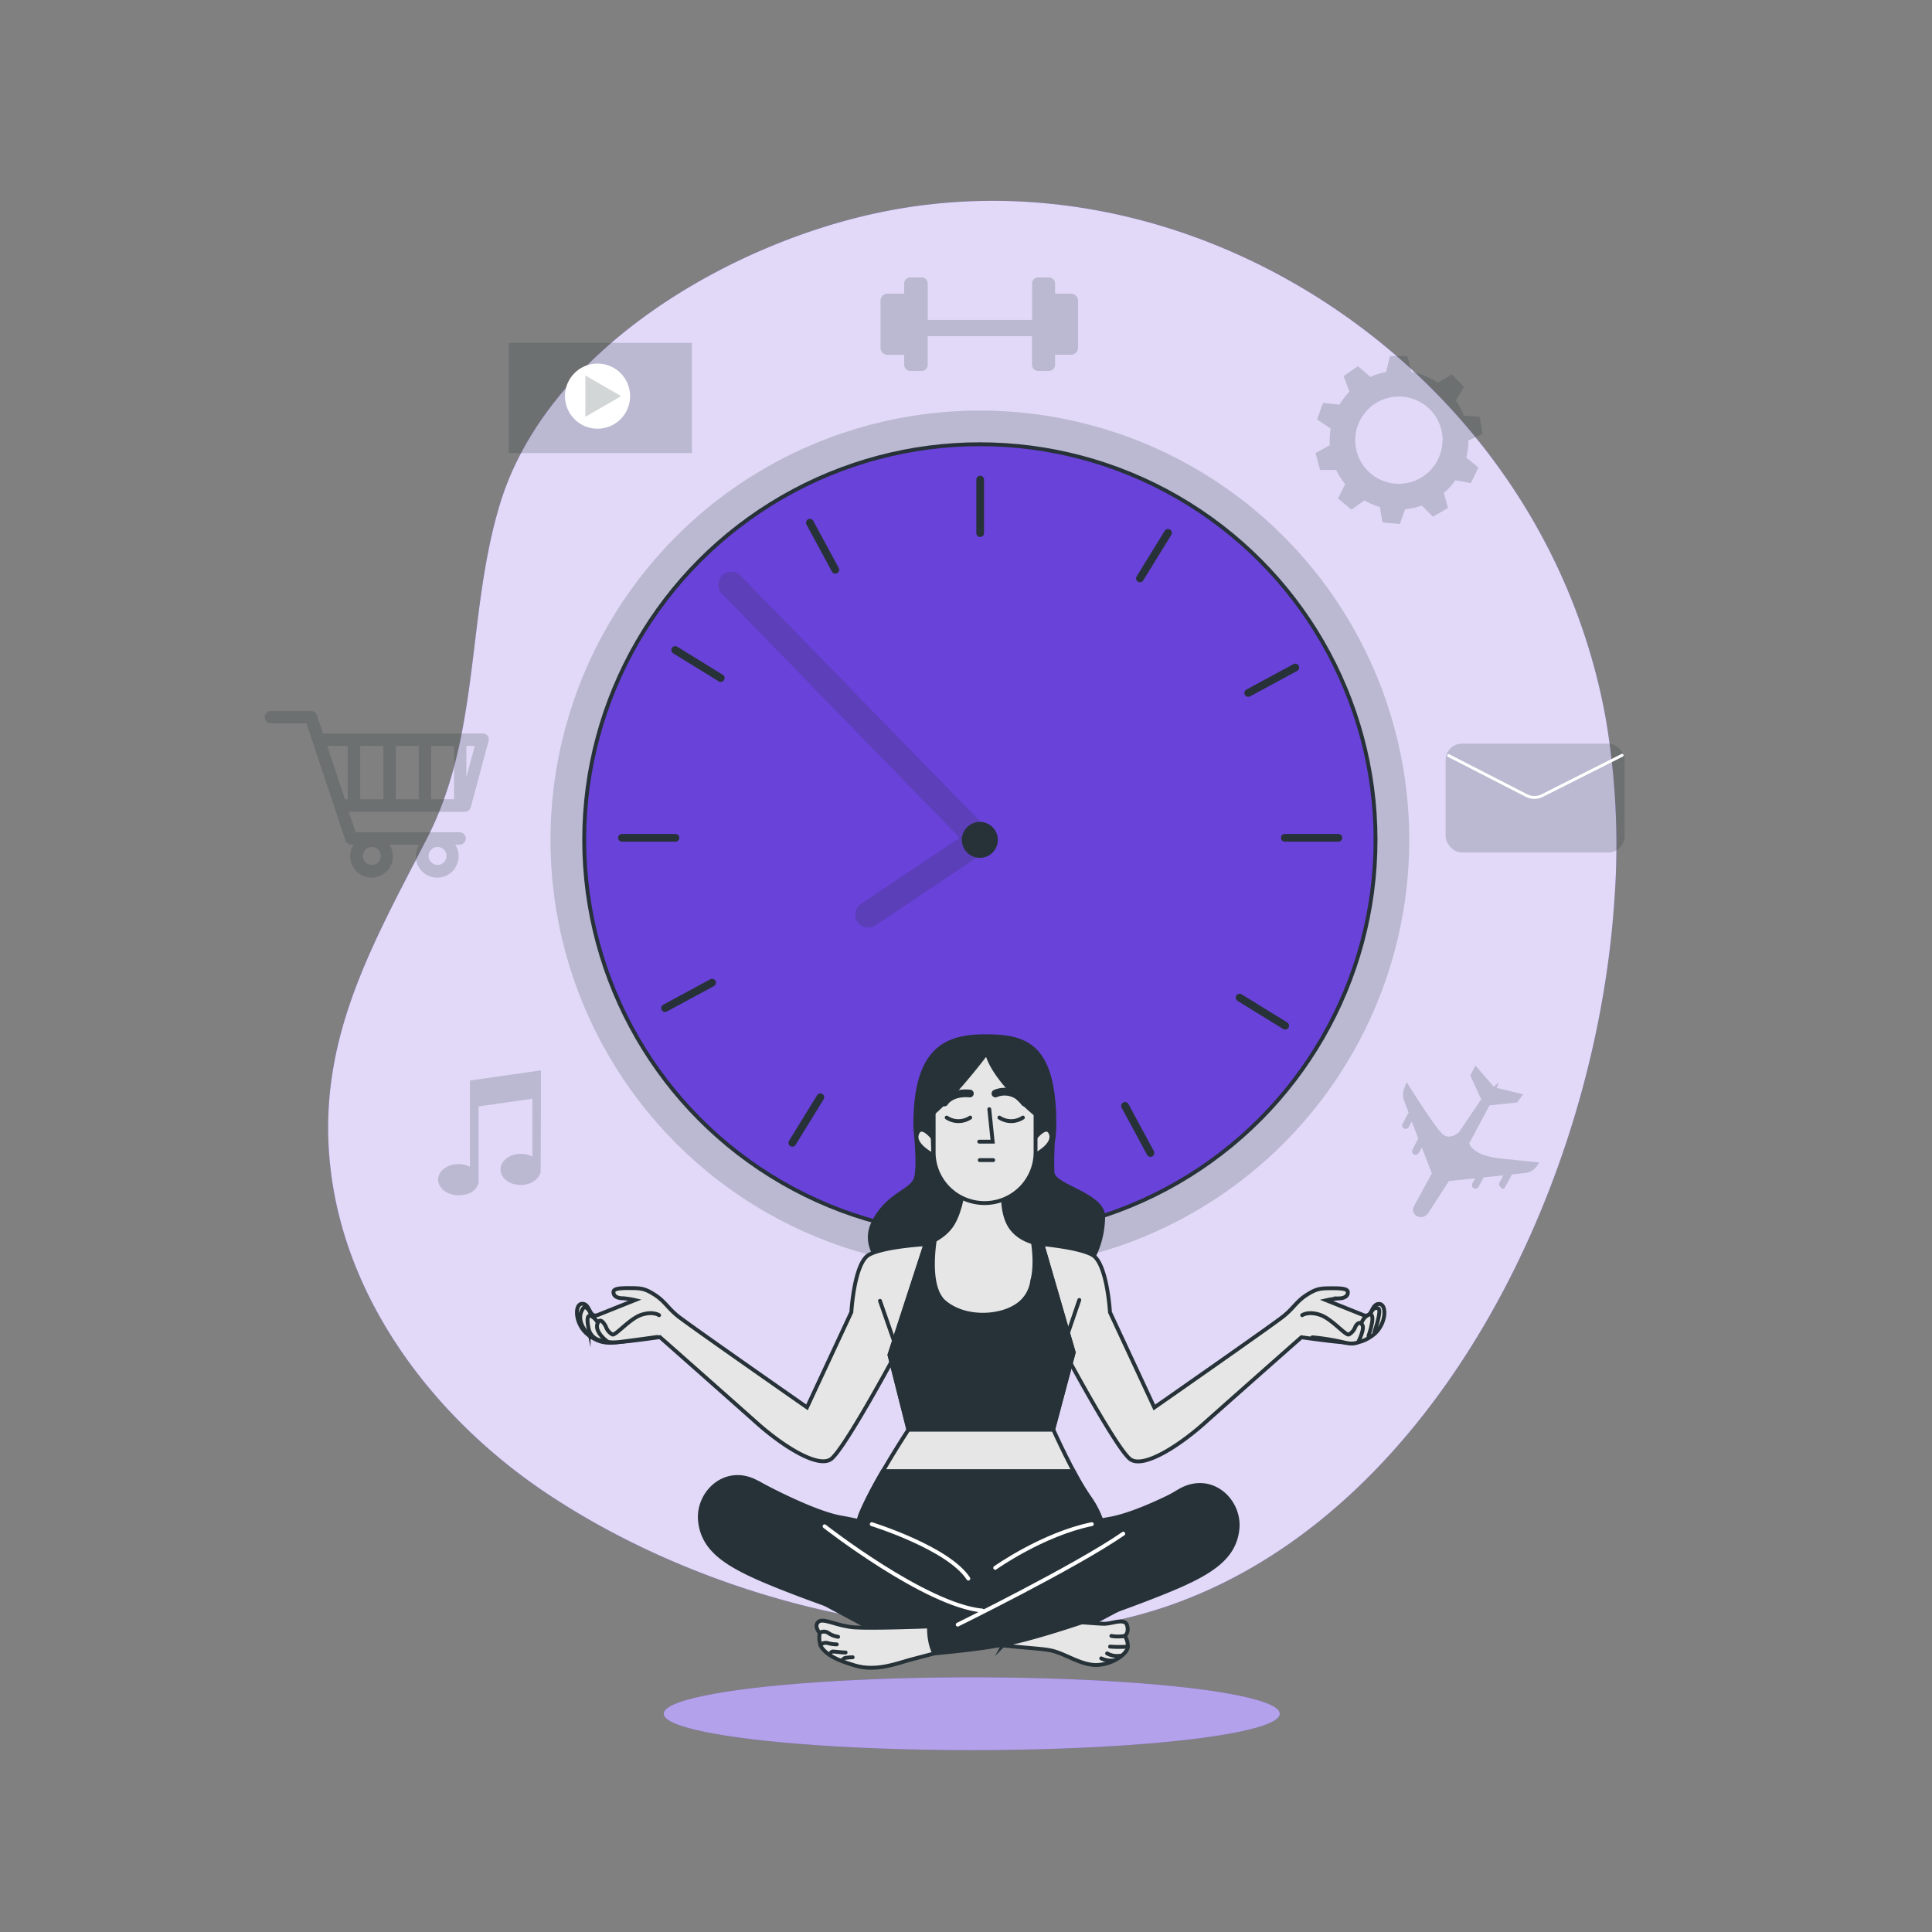 <svg xmlns="http://www.w3.org/2000/svg" viewBox="0 0 500 500"><rect x="0" y="0" width="500" height="500" fill="#808080" stroke="none"/><defs><clipPath id="h"><path d="M337 340.37s1.57-1.11 4.62-.09 6.65 5.45 7.48 5.08a3.71 3.71 0 0 0 1.66-2c.46-.92 1.3-1.47 1.85-.37s-1.11 4.35-1.11 4.35-1 .71-3.45.14a59 59 0 0 0-8.41-1.39" style="fill:#fff;stroke:#263238;stroke-linecap:round;stroke-miterlimit:10"/></clipPath><clipPath id="a"><path d="M239.5 322s-10.79.59-14.62 2.74-4.55 14.84-4.55 14.84l-11.48 24.64s-30.87-21.53-33.5-23.68-3.35-3.83-6-5.51-3.59-1.67-6.94-1.67-3.83.48-3.59 1.43 1.44 1.2 2.39 1.2a21.63 21.63 0 0 1 3.12.48l-9.58 3.83c-2.39.95-1.91-2.88-4.06-2.88s-1.92 5.51 1.67 8.14 6 1.91 8.85 1.67 9.58-1.19 9.58-1.19 18.42 16.27 25.12 22.25 15.79 11.72 19.14 9.33 16-25.84 16-25.84l8.13-21.53s2.27-4.52.32-8.25z" style="fill:#fff;stroke:#263238;stroke-linecap:round;stroke-miterlimit:10"/></clipPath><clipPath id="c"><path d="M156.53 345.26c-1.11 0-1.05-3-3.14-4.43-1.66-1.17-1.45 1.13-1.06 3a3.89 3.89 0 0 0 3.13 3.07h0a5.4 5.4 0 0 0 2.19.09" style="fill:#fff;stroke:#263238;stroke-linecap:round;stroke-miterlimit:10"/></clipPath><clipPath id="d"><path d="M170.57 340.37s-1.57-1.11-4.62-.09-6.65 5.45-7.48 5.08a3.71 3.71 0 0 1-1.66-2c-.47-.92-1.38-2.25-2-1.18-1.38 2.34 2.38 5 2.38 5s.52.44 3.43.09 9.48-1.27 9.48-1.27" style="fill:#fff;stroke:#263238;stroke-linecap:round;stroke-miterlimit:10"/></clipPath><clipPath id="e"><path d="M267.51 321.78s11.37.81 15.2 3 4.55 14.84 4.55 14.84l11.48 24.64s30.87-21.53 33.5-23.68 3.35-3.83 6-5.51 3.59-1.67 6.94-1.67 3.83.48 3.59 1.43-1.44 1.2-2.4 1.2a21.67 21.67 0 0 0-3.11.48l9.57 3.83c2.4.95 1.92-2.88 4.07-2.88s1.92 5.51-1.67 8.14-6 1.91-8.86 1.67-9.57-1.19-9.57-1.19-18.42 16.27-25.12 22.25-15.79 11.72-19.14 9.33-16-25.84-16-25.84l-8.13-21.53s-2.84-4.78-.9-8.51z" style="fill:#fff;stroke:#263238;stroke-linecap:round;stroke-miterlimit:10"/></clipPath><clipPath id="f"><path d="M355.69 344.73s2-5.65 1-6.12-2 .47-2.4 3-1.66 3.51-2.31 3.69" style="fill:#fff;stroke:#263238;stroke-linecap:round;stroke-miterlimit:10"/></clipPath><clipPath id="g"><path d="M354.17 345.74s2.52-7.13-.4-5.24c-2.15 1.39-1.6 4.76-2.71 4.76" style="fill:#fff;stroke:#263238;stroke-linecap:round;stroke-miterlimit:10"/></clipPath><clipPath id="b"><path d="M153.05 346.09s-4.66-3.78-2.15-7.48c.62-.92 2 .47 2.4 3s1.66 3.51 2.31 3.69" style="fill:#fff;stroke:#263238;stroke-linecap:round;stroke-miterlimit:10"/></clipPath><clipPath id="i"><path d="M249.32 307.44s-.49 5.57-2.78 9.33-7 5.23-7 5.23l-9.32 28.64 4.87 19.36s-8.68 13.2-12.09 21.22.69 17.09 4.29 20.85 8.38 8.86 20.58 8.38c17-.67 29 .88 34.45-5.5s6-18.43-.48-27.52c-3.92-5.53-9.27-17.48-9.27-17.48l5.3-19.95-8.12-28s-4.89-.28-7.83-3.88-2.29-10.15-2.29-10.15z" style="fill:#fff;stroke:#263238;stroke-linecap:round;stroke-miterlimit:10"/></clipPath><clipPath id="j"><path d="M241.39 294.45s-3-3.92-4.06-1 4.21 5.51 4.21 5.51z" style="fill:#fff;stroke:#263238;stroke-linecap:round;stroke-miterlimit:10"/></clipPath><clipPath id="k"><path d="M267.92 294.45s3.05-3.92 4.06-1-4.2 5.51-4.2 5.51z" style="fill:#fff;stroke:#263238;stroke-linecap:round;stroke-miterlimit:10"/></clipPath><clipPath id="l"><path d="M254.79 311.35h0a13.16 13.16 0 0 1-13.16-13.16V278a4.9 4.9 0 0 1 4.9-4.91H263a4.91 4.91 0 0 1 5 4.91v20.22a13.17 13.17 0 0 1-13.21 13.13z" style="fill:#fff;stroke:#263238;stroke-linecap:round;stroke-miterlimit:10"/></clipPath><clipPath id="m"><path d="M291.09 423.38s1.18-.78.59-2.75-3.74-.4-5.91-.4-10.44-.79-14.37-1.18c-3.37-.34-8.88-.24-10.41-.21a12.37 12.37 0 0 1-1.43 7l.77.08c6.7.66 9.61.79 11.66 1.22 3.74.79 7.87 3.94 12 3.75s7.88-3 7.88-4.73a4.66 4.66 0 0 0-.78-2.78z" style="fill:#fff;stroke:#263238;stroke-linecap:round;stroke-miterlimit:10"/></clipPath><clipPath id="n"><path d="M240.43 420.92s-14.59.57-19.22.25-8.14-2.56-9.41-1.44.32 2.87.32 2.87-.48 2.71.8 4.15 3 2.71 8.45 4.31 11-.66 14-1.46l6.45-1.7s-1.48-2.29-1.39-6.98z" style="fill:#fff;stroke:#263238;stroke-linecap:round;stroke-miterlimit:10"/></clipPath></defs><path d="M417.82 232.72a193.86 193.86 0 0 0-2.28-46.9 158.28 158.28 0 0 0-13-40.14c-30.66-64.06-103.38-105.12-174-90.88-39 7.85-86.72 35.15-99.08 75.43-8.74 28.47-5 59.65-18.93 86.7-14.3 27.87-28.77 52.55-25 85.39 4 35.18 27.87 65.91 57.55 85.21 36.85 24 85.44 37.24 129.31 34.16 86.19-6.04 139.85-104.29 145.43-188.97z" style="fill:#6942d9"/><path d="M417.82 232.72a193.86 193.86 0 0 0-2.28-46.9 158.28 158.28 0 0 0-13-40.14c-30.66-64.06-103.38-105.12-174-90.88-39 7.85-86.72 35.15-99.08 75.43-8.74 28.47-5 59.65-18.93 86.7-14.3 27.87-28.77 52.55-25 85.39 4 35.18 27.87 65.91 57.55 85.21 36.85 24 85.44 37.24 129.31 34.16 86.19-6.04 139.85-104.29 145.43-188.97z" style="fill:#fff;opacity:.8"/><rect x="374.13" y="192.45" width="46.32" height="28.18" rx="4.24" style="fill:#263238;opacity:.2"/><path d="m374.92 195.55 20.14 10.34a4.54 4.54 0 0 0 4.08 0l20.66-10.42" style="fill:none;stroke:#fff;stroke-linecap:round;stroke-linejoin:round;stroke-width:.75px"/><path d="M126.24 190.47a1.62 1.62 0 0 0-1.28-.63H83.62L82 185.05a1.6 1.6 0 0 0-1.5-1.05H70a1.61 1.61 0 0 0 0 3.21h9.31L89.4 217.5a1.6 1.6 0 0 0 1.52 1.1h.59a5.53 5.53 0 1 0 9.29 0h7.71a5.53 5.53 0 1 0 9.29 0h1.24a1.61 1.61 0 0 0 0-3.21h-27l-1.76-5.29h30a1.61 1.61 0 0 0 1.55-1.19l4.57-17a1.6 1.6 0 0 0-.16-1.44zm-30 33.37a2.32 2.32 0 1 1 2.32-2.32 2.32 2.32 0 0 1-2.37 2.32zm17 0a2.32 2.32 0 1 1 2.32-2.32 2.32 2.32 0 0 1-2.37 2.32zm4.28-17h-5.94v-13.79h5.94zm-15.09-13.79h5.94v13.79h-5.94zm-3.21 13.79h-6v-13.79h6zm-14.53-13.79H90v13.79h-.72zm36 8.12v-8.12h2.19zM380 114l3.71-1.69-.79-4.45-4.09-.32a17.56 17.56 0 0 0-2.05-3.88l2.11-3.56-3.19-3.2-3.59 2.14a17.81 17.81 0 0 0-6.86-2.8l-1-4.1h-4.52l-1 4.12a17.73 17.73 0 0 0-4.07 1.3l-3.23-2.8-3.7 2.59 1.52 4a18.42 18.42 0 0 0-2.59 3.37l-4.26-.44-1.55 4.25 3.53 2.39a17.52 17.52 0 0 0-.26 3c0 .43 0 .85.05 1.27l-3.7 2.07 1.17 4.37h4.19a18.08 18.08 0 0 0 2.31 3.66l-1.85 3.71 3.46 2.9 3.36-2.4a18.3 18.3 0 0 0 4 1.71l.67 4 4.51.4 1.35-3.84a17.84 17.84 0 0 0 4.34-.93l2.84 2.88 3.92-2.26-1.08-3.89a18 18 0 0 0 3-3.28l4 .73 1.94-4.02-3.12-2.58A18.23 18.23 0 0 0 380 114zm-6.69-.08a11.29 11.29 0 1 1-11.29-11.29A11.28 11.28 0 0 1 373.35 114zM365.91 312.22a1.83 1.83 0 0 0 .68 2.44 2.21 2.21 0 0 0 3-.69l5.27-8.13.1-.18 6.78-.72-.69 1.35a.93.93 0 0 0 .27 1.19.89.89 0 0 0 1.29-.3l1.37-2.47 5.1-.54-1 1.88a.9.9 0 0 0 .33 1.18.54.54 0 0 0 1 .14l1.91-3.44 3.38-.36a4.21 4.21 0 0 0 3.09-1.87l.56-.84-10.35-1.08s-6.71-.61-7.76-3.91l5.17-9.66.05-.13 7.17-.78 1.57-2.08-6.87-1.69.47-1.13a.11.11 0 0 0-.18-.12l-1 1-4.76-5.49-1.36 2.53 2.87 6.21-.18.18-5.59 8.29c-1.05.88-3 2-4.62.16-2.46-2.67-8.93-13.08-8.93-13.08l-.64 1.59a4.42 4.42 0 0 0 0 3.24l1.14 3-1.55 2.89a.93.93 0 0 0 .27 1.19.91.91 0 0 0 1.3-.31l.8-1.44 1.68 4.39-1.48 2.88a.93.93 0 0 0 .28 1.2.9.9 0 0 0 1.29-.31l.86-1.4 2.56 6.67zM131.65 88.73h47.42v28.52h-47.42z" style="fill:#263238;opacity:.2"/><circle cx="154.64" cy="102.52" r="8.43" style="fill:#fff"/><path style="fill:#263238;opacity:.2" d="m160.76 102.52-9.27-5.35v10.7l9.27-5.35zM121.62 279.64V302a6.3 6.3 0 0 0-3-.73c-2.9 0-5.24 1.81-5.24 4s2.34 4.05 5.24 4.05c4.88 0 5.24-3.34 5.24-3.34v-19.64l13.92-2v15a6.41 6.41 0 0 0-3-.72c-2.9 0-5.24 1.81-5.24 4.05s2.34 4 5.24 4c2.57 0 4.71-1.45 5.14-3.34L140 284v-7zM273.05 76v-2.59a1.61 1.61 0 0 0-1.61-1.61h-2.73a1.61 1.61 0 0 0-1.61 1.61v9.37h-27v-9.37a1.61 1.61 0 0 0-1.61-1.61h-2.91a1.61 1.61 0 0 0-1.58 1.61V76h-4.29a1.83 1.83 0 0 0-1.83 1.83V90a1.84 1.84 0 0 0 1.83 1.84H234v2.56a1.61 1.61 0 0 0 1.57 1.6h2.91a1.61 1.61 0 0 0 1.61-1.61V87h27v7.34a1.61 1.61 0 0 0 1.62 1.66h2.73a1.61 1.61 0 0 0 1.61-1.61V91.8h4.12A1.84 1.84 0 0 0 279 90V77.81a1.83 1.83 0 0 0-1.83-1.81z"/><g><circle cx="253.59" cy="217.37" r="111.12" style="fill:#263238;opacity:.2"/><circle cx="253.59" cy="217.37" r="102.4" style="fill:#6942d9;stroke:#263238;stroke-miterlimit:10"/><g style="opacity:.2"><path d="M253.59 220.72a3.33 3.33 0 0 1-2.4-1l-64.41-66.15a3.35 3.35 0 0 1 4.8-4.67L256 215a3.35 3.35 0 0 1-2.4 5.69z" style="fill:#263238"/></g><path d="M224.7 240.05a3.35 3.35 0 0 1-1.87-6.14l28.9-19.33a3.35 3.35 0 0 1 3.72 5.57l-28.89 19.33a3.36 3.36 0 0 1-1.86.57z" style="fill:#263238;opacity:.2"/><path d="M257.74 217.37a4.15 4.15 0 1 0-4.15 4.14 4.15 4.15 0 0 0 4.15-4.14z" style="fill:#263238;stroke:#263238;stroke-linecap:round;stroke-miterlimit:10"/><path style="fill:#fff;stroke:#263238;stroke-linecap:round;stroke-miterlimit:10;stroke-width:2px" d="M253.67 124.13v13.84M253.67 295.69v13.84M346.37 216.83h-13.85M174.81 216.83h-13.84M302.28 137.9l-7.26 11.79M212.31 283.97l-7.26 11.79M335.22 172.76l-12.18 6.58M184.29 254.32l-12.18 6.58M332.6 265.45l-11.79-7.27M186.53 175.48l-11.79-7.26M297.74 298.39l-6.58-12.19M216.18 147.46l-6.58-12.18"/></g><g><ellipse cx="251.49" cy="443.51" rx="79.71" ry="9.42" style="fill:#6942d9"/><ellipse cx="251.49" cy="443.51" rx="79.71" ry="9.42" style="fill:#fff;opacity:.5"/></g><g><path d="M272.88 303.35c-.11-2.22 0-5.64.09-7.61a29.3 29.3 0 0 0 .4-4.82c0-21.44-8.27-23.24-18.49-23.24s-18.49 3.44-18.49 23.24c0 .52 0 1 .05 1.55.09.86.93 9.08.16 12.18-.82 3.27-7.37 3.93-11.13 11.78s4.42 19.31 31.09 20.78S286 320.86 286 314.81s-12.95-8.19-13.12-11.46z" style="fill:#263238"/><path d="m235.74 292.55.66-.07v-.09z" style="fill:#263238"/><path d="M239.5 322s-10.79.59-14.62 2.74-4.55 14.84-4.55 14.84l-11.48 24.64s-30.87-21.53-33.5-23.68-3.35-3.83-6-5.51-3.59-1.67-6.94-1.67-3.83.48-3.59 1.43 1.44 1.2 2.39 1.2a21.63 21.63 0 0 1 3.12.48l-9.58 3.83c-2.39.95-1.91-2.88-4.06-2.88s-1.92 5.51 1.67 8.14 6 1.91 8.85 1.67 9.58-1.19 9.58-1.19 18.42 16.27 25.12 22.25 15.79 11.72 19.14 9.33 16-25.84 16-25.84l8.13-21.53s2.27-4.52.32-8.25z" style="fill:#fff"/><g style="clip-path:url(#a)"><path d="M239.5 322s-10.79.59-14.62 2.74-4.55 14.84-4.55 14.84l-11.48 24.64s-30.87-21.53-33.5-23.68-3.35-3.83-6-5.51-3.59-1.67-6.94-1.67-3.83.48-3.59 1.43 1.44 1.2 2.39 1.2a21.63 21.63 0 0 1 3.12.48l-9.58 3.83c-2.39.95-1.91-2.88-4.06-2.88s-1.92 5.51 1.67 8.14 6 1.91 8.85 1.67 9.58-1.19 9.58-1.19 18.42 16.27 25.12 22.25 15.79 11.72 19.14 9.33 16-25.84 16-25.84l8.13-21.53s2.27-4.52.32-8.25z" style="opacity:.1"/></g><path d="M239.5 322s-10.79.59-14.62 2.74-4.55 14.84-4.55 14.84l-11.48 24.64s-30.87-21.53-33.5-23.68-3.35-3.83-6-5.51-3.59-1.67-6.94-1.67-3.83.48-3.59 1.43 1.44 1.2 2.39 1.2a21.63 21.63 0 0 1 3.12.48l-9.58 3.83c-2.39.95-1.91-2.88-4.06-2.88s-1.92 5.51 1.67 8.14 6 1.91 8.85 1.67 9.58-1.19 9.58-1.19 18.42 16.27 25.12 22.25 15.79 11.72 19.14 9.33 16-25.84 16-25.84l8.13-21.53s2.27-4.52.32-8.25z" style="fill:none;stroke:#263238;stroke-linecap:round;stroke-miterlimit:10"/><path d="M153.05 346.09s-4.66-3.78-2.15-7.48c.62-.92 2 .47 2.4 3s1.66 3.51 2.31 3.69" style="fill:#fff"/><g style="clip-path:url(#b)"><path d="M153.05 346.09s-4.66-3.78-2.15-7.48c.62-.92 2 .47 2.4 3s1.66 3.51 2.31 3.69" style="opacity:.1"/></g><path d="M153.05 346.09s-4.66-3.78-2.15-7.48c.62-.92 2 .47 2.4 3s1.66 3.51 2.31 3.69" style="fill:none;stroke:#263238;stroke-linecap:round;stroke-miterlimit:10"/><path d="M156.53 345.26c-1.11 0-1.05-3-3.14-4.43-1.66-1.17-1.45 1.13-1.06 3a3.89 3.89 0 0 0 3.13 3.07 5.4 5.4 0 0 0 2.19.09" style="fill:#fff"/><g style="clip-path:url(#c)"><path d="M156.53 345.26c-1.11 0-1.05-3-3.14-4.43-1.66-1.17-1.45 1.13-1.06 3a3.89 3.89 0 0 0 3.13 3.07 5.4 5.4 0 0 0 2.19.09" style="opacity:.1"/></g><path d="M156.53 345.26c-1.11 0-1.05-3-3.14-4.43-1.66-1.17-1.45 1.13-1.06 3a3.89 3.89 0 0 0 3.13 3.07h0a5.4 5.4 0 0 0 2.19.09" style="fill:none;stroke:#263238;stroke-linecap:round;stroke-miterlimit:10"/><path d="M170.57 340.37s-1.57-1.11-4.62-.09-6.65 5.45-7.48 5.08a3.71 3.71 0 0 1-1.66-2c-.47-.92-1.38-2.25-2-1.18-1.38 2.34 2.38 5 2.38 5s.52.44 3.43.09 9.48-1.27 9.48-1.27" style="fill:#fff"/><g style="clip-path:url(#d)"><path d="M170.57 340.37s-1.57-1.11-4.62-.09-6.65 5.45-7.48 5.08a3.71 3.71 0 0 1-1.66-2c-.47-.92-1.38-2.25-2-1.18-1.38 2.34 2.38 5 2.38 5s.52.44 3.43.09 9.48-1.27 9.48-1.27" style="opacity:.1"/></g><path d="M170.57 340.37s-1.57-1.11-4.62-.09-6.65 5.45-7.48 5.08a3.71 3.71 0 0 1-1.66-2c-.47-.92-1.38-2.25-2-1.18-1.38 2.34 2.38 5 2.38 5s.52.44 3.43.09 9.48-1.27 9.48-1.27M231.23 346.65l-3.49-9.99" style="fill:none;stroke:#263238;stroke-linecap:round;stroke-miterlimit:10"/><path d="M267.51 321.78s11.37.81 15.2 3 4.55 14.84 4.55 14.84l11.48 24.64s30.87-21.53 33.5-23.68 3.35-3.83 6-5.51 3.59-1.67 6.94-1.67 3.83.48 3.59 1.43-1.44 1.2-2.4 1.2a21.67 21.67 0 0 0-3.11.48l9.57 3.83c2.4.95 1.92-2.88 4.07-2.88s1.92 5.51-1.67 8.14-6 1.91-8.86 1.67-9.57-1.19-9.57-1.19-18.42 16.27-25.12 22.25-15.79 11.72-19.14 9.33-16-25.84-16-25.84l-8.13-21.53s-2.84-4.78-.9-8.51z" style="fill:#fff"/><g style="clip-path:url(#e)"><path d="M267.51 321.78s11.37.81 15.2 3 4.55 14.84 4.55 14.84l11.48 24.64s30.87-21.53 33.5-23.68 3.35-3.83 6-5.51 3.59-1.67 6.94-1.67 3.83.48 3.59 1.43-1.44 1.2-2.4 1.2a21.67 21.67 0 0 0-3.11.48l9.57 3.83c2.4.95 1.92-2.88 4.07-2.88s1.92 5.51-1.67 8.14-6 1.91-8.86 1.67-9.57-1.19-9.57-1.19-18.42 16.27-25.12 22.25-15.79 11.72-19.14 9.33-16-25.84-16-25.84l-8.13-21.53s-2.84-4.78-.9-8.51z" style="opacity:.1"/></g><path d="M267.51 321.78s11.37.81 15.2 3 4.55 14.84 4.55 14.84l11.48 24.64s30.87-21.53 33.5-23.68 3.35-3.83 6-5.51 3.59-1.67 6.94-1.67 3.83.48 3.59 1.43-1.44 1.2-2.4 1.2a21.67 21.67 0 0 0-3.11.48l9.57 3.83c2.4.95 1.92-2.88 4.07-2.88s1.92 5.51-1.67 8.14-6 1.91-8.86 1.67-9.57-1.19-9.57-1.19-18.42 16.27-25.12 22.25-15.79 11.72-19.14 9.33-16-25.84-16-25.84l-8.13-21.53s-2.84-4.78-.9-8.51zM276.54 344.56l2.78-8.13" style="fill:none;stroke:#263238;stroke-linecap:round;stroke-miterlimit:10"/><path d="M355.69 344.73s2-5.65 1-6.12-2 .47-2.4 3-1.66 3.51-2.31 3.69" style="fill:#fff"/><g style="clip-path:url(#f)"><path d="M357.06 343.51s.65-4.43-.37-4.9-2 .47-2.4 3-1.66 3.51-2.31 3.69" style="opacity:.1"/></g><path d="M355.69 344.73s2-5.65 1-6.12-2 .47-2.4 3-1.66 3.51-2.31 3.69" style="fill:none;stroke:#263238;stroke-linecap:round;stroke-miterlimit:10"/><path d="M354.17 345.74s2.52-7.13-.4-5.24c-2.15 1.39-1.6 4.76-2.71 4.76" style="fill:#fff"/><g style="clip-path:url(#g)"><path d="M354.75 345.82s1.94-7.21-1-5.32c-2.15 1.39-1.6 4.76-2.71 4.76" style="opacity:.1"/></g><path d="M354.17 345.74s2.52-7.13-.4-5.24c-2.15 1.39-1.6 4.76-2.71 4.76" style="fill:none;stroke:#263238;stroke-linecap:round;stroke-miterlimit:10"/><path d="M337 340.37s1.57-1.11 4.62-.09 6.65 5.45 7.48 5.08a3.71 3.71 0 0 0 1.66-2c.46-.92 1.3-1.47 1.85-.37s-1.11 4.35-1.11 4.35-1 .71-3.45.14a59 59 0 0 0-8.41-1.39" style="fill:#fff"/><g style="clip-path:url(#h)"><path d="M337 340.37s1.57-1.11 4.62-.09 6.65 5.45 7.48 5.08a3.71 3.71 0 0 0 1.66-2c.46-.92 1.3-1.47 1.85-.37s-1.11 4.35-1.11 4.35-1 .71-3.45.14-9.07-2.33-10.58-2.33" style="opacity:.1"/></g><path d="M337 340.37s1.57-1.11 4.62-.09 6.65 5.45 7.48 5.08a3.71 3.71 0 0 0 1.66-2c.46-.92 1.3-1.47 1.85-.37s-1.11 4.35-1.11 4.35-1 .71-3.45.14a59 59 0 0 0-8.41-1.39" style="fill:none;stroke:#263238;stroke-linecap:round;stroke-miterlimit:10"/><path d="M249.32 307.44s-.49 5.57-2.78 9.33-7 5.23-7 5.23l-9.32 28.64 4.87 19.36s-8.68 13.2-12.09 21.22.69 17.09 4.29 20.85 8.38 8.86 20.58 8.38c17-.67 29 .88 34.45-5.5s6-18.43-.48-27.52c-3.92-5.53-9.27-17.48-9.27-17.48l5.3-19.95-8.12-28s-4.89-.28-7.83-3.88-2.29-10.15-2.29-10.15z" style="fill:#fff"/><g style="clip-path:url(#i)"><path d="M249.32 307.44s-.49 5.57-2.78 9.33-7 5.23-7 5.23l-9.32 28.64 4.87 19.36s-8.68 13.2-12.09 21.22.69 17.09 4.29 20.85 8.38 8.86 20.58 8.38c17-.67 29 .88 34.45-5.5s6-18.43-.48-27.52c-3.92-5.53-9.27-17.48-9.27-17.48l5.3-19.95-8.12-28s-4.89-.28-7.83-3.88-2.29-10.15-2.29-10.15z" style="opacity:.1"/></g><path d="M249.32 307.44s-.49 5.57-2.78 9.33-7 5.23-7 5.23l-9.32 28.64 4.87 19.36s-8.68 13.2-12.09 21.22.69 17.09 4.29 20.85 8.38 8.86 20.58 8.38c17-.67 29 .88 34.45-5.5s6-18.43-.48-27.52c-3.92-5.53-9.27-17.48-9.27-17.48l5.3-19.95-8.12-28s-4.89-.28-7.83-3.88-2.29-10.15-2.29-10.15z" style="fill:none;stroke:#263238;stroke-linecap:round;stroke-miterlimit:10"/><path d="m277.87 350-8.12-28a13 13 0 0 1-2.41-.4c.94 6.51-.18 9.77-.18 9.77a9 9 0 0 1-4.59 6.87c-4.41 2.62-12.76 3.11-18-1.14-4-3.21-3.25-12-2.66-16.13a14.92 14.92 0 0 1-2.41 1.03l-9.32 28.64 4.91 19.36h37.46z" style="fill:#263238;stroke:#263238;stroke-linecap:round;stroke-miterlimit:10"/><path d="M241.39 294.45s-3-3.92-4.06-1 4.21 5.51 4.21 5.51z" style="fill:#fff"/><g style="clip-path:url(#j)"><path d="M241.39 294.45s-3-3.92-4.06-1 4.21 5.51 4.21 5.51z" style="opacity:.1"/></g><path d="M241.39 294.45s-3-3.92-4.06-1 4.21 5.51 4.21 5.51z" style="fill:none;stroke:#263238;stroke-linecap:round;stroke-miterlimit:10"/><path d="M267.92 294.45s3.05-3.92 4.06-1-4.2 5.51-4.2 5.51z" style="fill:#fff"/><g style="clip-path:url(#k)"><path d="M267.92 294.45s3.05-3.92 4.06-1-4.2 5.51-4.2 5.51z" style="opacity:.1"/></g><path d="M267.92 294.45s3.05-3.92 4.06-1-4.2 5.51-4.2 5.51z" style="fill:none;stroke:#263238;stroke-linecap:round;stroke-miterlimit:10"/><path d="M254.79 311.35a13.16 13.16 0 0 1-13.16-13.16V278a4.9 4.9 0 0 1 4.9-4.91H263a4.91 4.91 0 0 1 5 4.91v20.22a13.17 13.17 0 0 1-13.21 13.13z" style="fill:#fff"/><g style="clip-path:url(#l)"><path d="M254.79 311.35a13.16 13.16 0 0 1-13.16-13.16V278a4.9 4.9 0 0 1 4.9-4.91H263a4.91 4.91 0 0 1 5 4.91v20.22a13.17 13.17 0 0 1-13.21 13.13z" style="opacity:.1"/></g><path d="M254.79 311.35h0a13.16 13.16 0 0 1-13.16-13.16V278a4.9 4.9 0 0 1 4.9-4.91H263a4.91 4.91 0 0 1 5 4.91v20.22a13.17 13.17 0 0 1-13.21 13.13z" style="fill:none;stroke:#263238;stroke-linecap:round;stroke-miterlimit:10"/><path d="M245 289.23a5.51 5.51 0 0 0 6.09 0M258.64 289.23a5.49 5.49 0 0 0 6.08 0M256.03 287.06l.87 8.4h-3.48M253.56 300.24h3.48" style="fill:none;stroke:#263238;stroke-linecap:round;stroke-miterlimit:10"/><path d="M254.92 273.06h-8.39a4.9 4.9 0 0 0-4.9 4.91v10c5.37-4.67 11.62-12.7 13.29-14.91zM268 288.35V278a4.91 4.91 0 0 0-4.91-4.91h-7.51c1.73 5.48 8.42 11.91 12.42 15.26z" style="fill:#263238;stroke:#263238;stroke-miterlimit:10"/><path d="M244.43 285.32S246 282.56 251 283M257.62 283a6.17 6.17 0 0 1 7.54 2.32" style="fill:none;stroke:#263238;stroke-linecap:round;stroke-miterlimit:10;stroke-width:2px"/><path d="M223 391.22c-3.44 8 .69 17.09 4.29 20.85s8.38 8.86 20.58 8.38c17-.67 29 .88 34.45-5.5s6-18.43-.48-27.52a65.56 65.56 0 0 1-4-6.7h-49.39a104.12 104.12 0 0 0-5.45 10.49z" style="fill:#263238;stroke:#263238;stroke-linecap:round;stroke-miterlimit:10"/><path d="M249.76 407.45c-8.61-8.93-24.24-13.4-31.9-14.68s-21.69-9-21.69-9-8.3-.28-7.66 9.61 24.56 21.38 33.82 26.48a29.88 29.88 0 0 0 27.43 1M255.15 407.77c8.61-8.93 24.24-13.4 31.9-14.68s19.57-7.8 19.57-7.8 10.42-1.45 9.78 8.44-24.56 21.37-33.82 26.48a29.91 29.91 0 0 1-27.43 1" style="fill:#263238;stroke:#263238;stroke-linecap:round;stroke-miterlimit:10"/><path d="M291.09 423.38s1.18-.78.59-2.75-3.74-.4-5.91-.4-10.44-.79-14.37-1.18c-3.37-.34-8.88-.24-10.41-.21a12.37 12.37 0 0 1-1.43 7l.77.08c6.7.66 9.61.79 11.66 1.22 3.74.79 7.87 3.94 12 3.75s7.88-3 7.88-4.73a4.66 4.66 0 0 0-.78-2.78z" style="fill:#fff"/><g style="clip-path:url(#m)"><path d="M291.09 423.38s1.18-.78.59-2.75-3.74-.4-5.91-.4-10.44-.79-14.37-1.18c-3.37-.34-8.88-.24-10.41-.21a12.37 12.37 0 0 1-1.43 7l.77.08c6.7.66 9.61.79 11.66 1.22 3.74.79 7.87 3.94 12 3.75s7.88-3 7.88-4.73a4.66 4.66 0 0 0-.78-2.78z" style="opacity:.1"/></g><path d="M291.09 423.38s1.18-.78.59-2.75-3.74-.4-5.91-.4-10.44-.79-14.37-1.18c-3.37-.34-8.88-.24-10.41-.21a12.37 12.37 0 0 1-1.43 7l.77.08c6.7.66 9.61.79 11.66 1.22 3.74.79 7.87 3.94 12 3.75s7.88-3 7.88-4.73a4.66 4.66 0 0 0-.78-2.78z" style="fill:none;stroke:#263238;stroke-linecap:round;stroke-miterlimit:10"/><path d="M260.75 418.85h0zM260.56 418.85h0z" style="fill:#fff;stroke:#263238;stroke-linecap:round;stroke-miterlimit:10"/><path d="M291.09 423.38a10.4 10.4 0 0 1-3.47 0M291.88 426.14a30 30 0 0 1-4.59 0M286.52 427.9a5.27 5.27 0 0 0 3.54.58M285 429.19a5.73 5.73 0 0 0 3.28.51" style="fill:none;stroke:#263238;stroke-linecap:round;stroke-miterlimit:10"/><path d="M259.56 425.82a12.37 12.37 0 0 0 1.43-7h-.43S245.4 415.7 232.8 408s-28.56-19.49-36.63-24.22-15.76 2.36-15 9.85 6.89 11.42 17.92 16 31.12 11.62 41.75 13.78c5.51 1.09 12.61 1.84 18.72 2.41z" style="fill:#263238;stroke:#263238;stroke-linecap:round;stroke-miterlimit:10"/><path d="M241.85 427.9a12.37 12.37 0 0 1-1.42-7h.42s15.16-3.15 27.77-10.83 28.55-19.5 36.63-24.23 15.75 2.37 15 9.85-6.89 11.42-17.92 15.95-31.11 11.62-41.75 13.79c-5.52 1.14-12.58 1.89-18.73 2.47z" style="fill:#263238;stroke:#263238;stroke-linecap:round;stroke-miterlimit:10"/><path d="M240.43 420.92s-14.59.57-19.22.25-8.14-2.56-9.41-1.44.32 2.87.32 2.87-.48 2.71.8 4.15 3 2.71 8.45 4.31 11-.66 14-1.46l6.45-1.7s-1.48-2.29-1.39-6.98z" style="fill:#fff"/><g style="clip-path:url(#n)"><path d="M240.43 420.92s-14.59.57-19.22.25-8.14-2.56-9.41-1.44.32 2.87.32 2.87-.48 2.71.8 4.15 3 2.71 8.45 4.31 11-.66 14-1.46l6.45-1.7s-1.48-2.29-1.39-6.98z" style="opacity:.1"/></g><path d="M240.43 420.92s-14.59.57-19.22.25-8.14-2.56-9.41-1.44.32 2.87.32 2.87-.48 2.71.8 4.15 3 2.71 8.45 4.31 11-.66 14-1.46l6.45-1.7s-1.48-2.29-1.39-6.98z" style="fill:none;stroke:#263238;stroke-linecap:round;stroke-miterlimit:10"/><path d="M212.12 422.6a2 2 0 0 1 2.23 0 6.14 6.14 0 0 0 2.55 1M212.3 425.7a2.1 2.1 0 0 1 1.91-.48 8.9 8.9 0 0 0 2.34.34M214.74 428.23s.28-.81.81-.81 2.72.29 3.29.24M217.84 429.81s.53-.72 1-.76a16.1 16.1 0 0 1 1.82-.15" style="fill:none;stroke:#263238;stroke-linecap:round;stroke-miterlimit:10"/><path d="M247.85 420.45s30.52-15 42.85-23.53M213.4 395s26.08 20.39 40.78 21.81M225.61 394.45s19.84 6.15 25 14.09M257.56 405.76s12.3-8.73 25-11.31" style="fill:none;stroke:#fff;stroke-linecap:round;stroke-miterlimit:10"/></g></svg>